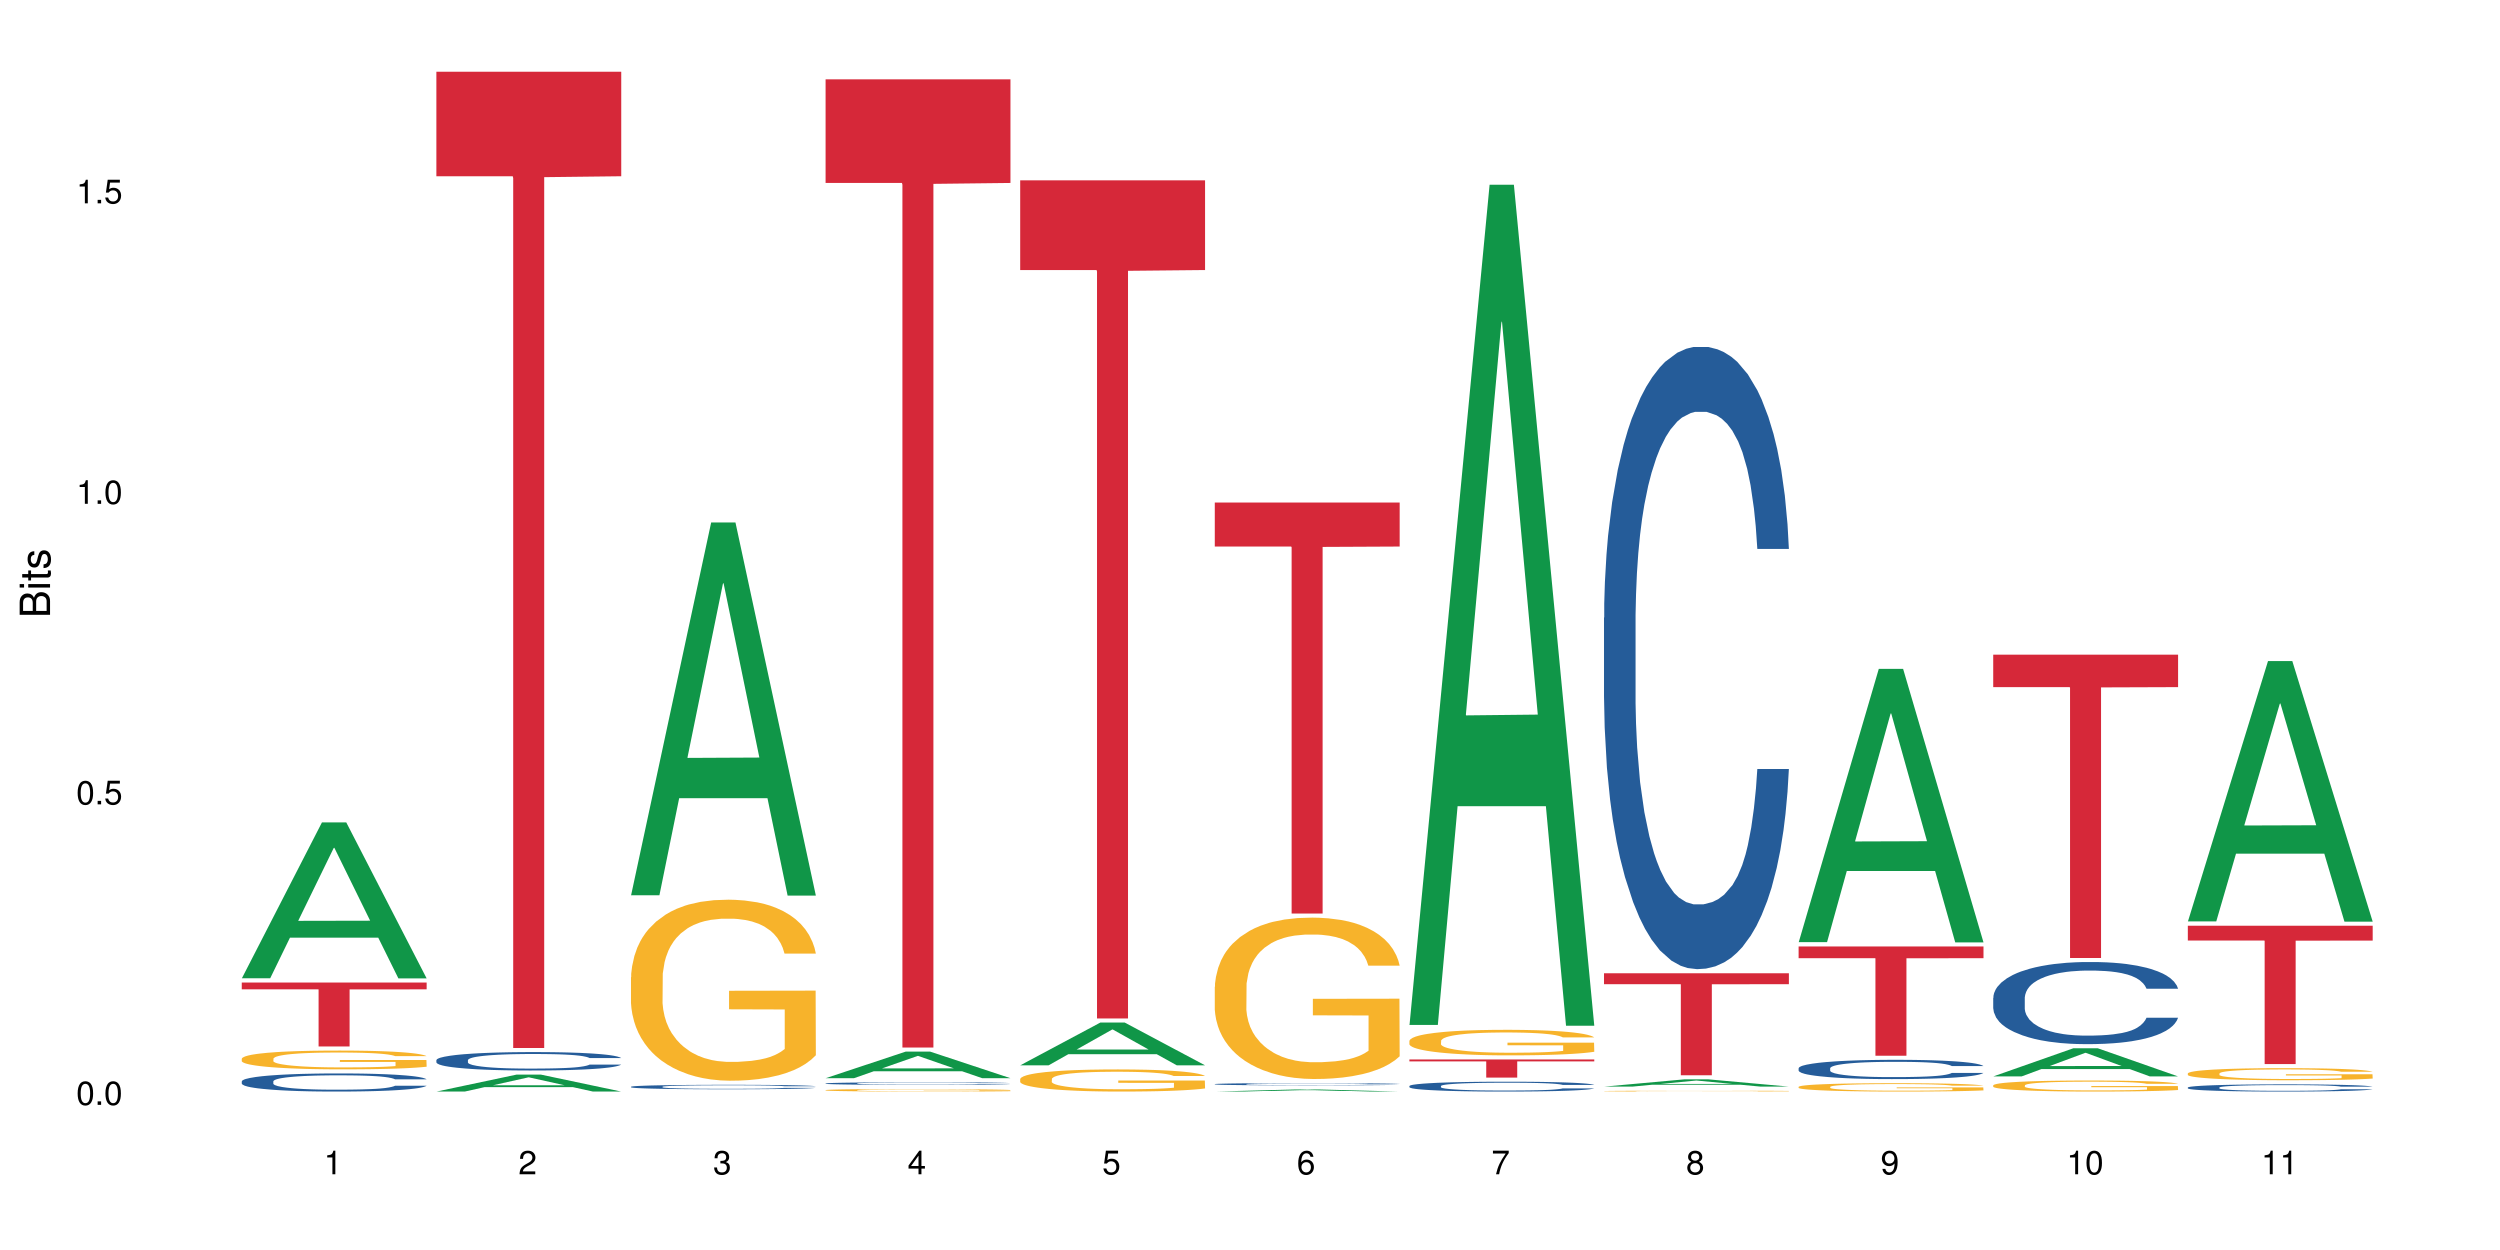 <?xml version="1.0" encoding="UTF-8"?>
<svg xmlns="http://www.w3.org/2000/svg" xmlns:xlink="http://www.w3.org/1999/xlink" width="720pt" height="360pt" viewBox="0 0 720 360" version="1.1">
<defs>
<g>
<symbol overflow="visible" id="glyph0-0">
<path style="stroke:none;" d=""/>
</symbol>
<symbol overflow="visible" id="glyph0-1">
<path style="stroke:none;" d="M 2.641 -6.797 C 2 -6.797 1.422 -6.531 1.078 -6.047 C 0.641 -5.453 0.406 -4.547 0.406 -3.297 C 0.406 -1 1.188 0.219 2.641 0.219 C 4.078 0.219 4.859 -1 4.859 -3.234 C 4.859 -4.562 4.656 -5.438 4.203 -6.047 C 3.844 -6.531 3.281 -6.797 2.641 -6.797 Z M 2.641 -6.047 C 3.547 -6.047 4 -5.125 4 -3.312 C 4 -1.375 3.562 -0.484 2.625 -0.484 C 1.734 -0.484 1.281 -1.422 1.281 -3.281 C 1.281 -5.141 1.734 -6.047 2.641 -6.047 Z M 2.641 -6.047 "/>
</symbol>
<symbol overflow="visible" id="glyph0-2">
<path style="stroke:none;" d="M 1.828 -1 L 0.828 -1 L 0.828 0 L 1.828 0 Z M 1.828 -1 "/>
</symbol>
<symbol overflow="visible" id="glyph0-3">
<path style="stroke:none;" d="M 4.562 -6.797 L 1.062 -6.797 L 0.547 -3.094 L 1.328 -3.094 C 1.719 -3.562 2.047 -3.734 2.578 -3.734 C 3.484 -3.734 4.062 -3.109 4.062 -2.094 C 4.062 -1.125 3.484 -0.531 2.578 -0.531 C 1.828 -0.531 1.375 -0.906 1.188 -1.672 L 0.328 -1.672 C 0.453 -1.109 0.547 -0.844 0.75 -0.594 C 1.125 -0.078 1.828 0.219 2.594 0.219 C 3.969 0.219 4.922 -0.781 4.922 -2.219 C 4.922 -3.562 4.031 -4.484 2.719 -4.484 C 2.25 -4.484 1.859 -4.359 1.469 -4.062 L 1.734 -5.969 L 4.562 -5.969 Z M 4.562 -6.797 "/>
</symbol>
<symbol overflow="visible" id="glyph0-4">
<path style="stroke:none;" d="M 2.484 -4.844 L 2.484 0 L 3.328 0 L 3.328 -6.797 L 2.766 -6.797 C 2.469 -5.75 2.281 -5.609 0.984 -5.453 L 0.984 -4.844 Z M 2.484 -4.844 "/>
</symbol>
<symbol overflow="visible" id="glyph0-5">
<path style="stroke:none;" d="M 4.859 -0.828 L 1.281 -0.828 C 1.359 -1.391 1.672 -1.75 2.5 -2.234 L 3.469 -2.75 C 4.406 -3.266 4.906 -3.969 4.906 -4.812 C 4.906 -5.375 4.672 -5.906 4.266 -6.266 C 3.859 -6.625 3.375 -6.797 2.719 -6.797 C 1.859 -6.797 1.219 -6.5 0.844 -5.922 C 0.609 -5.562 0.5 -5.125 0.484 -4.438 L 1.328 -4.438 C 1.359 -4.906 1.406 -5.188 1.531 -5.406 C 1.75 -5.812 2.188 -6.062 2.703 -6.062 C 3.469 -6.062 4.031 -5.516 4.031 -4.781 C 4.031 -4.25 3.719 -3.797 3.125 -3.438 L 2.234 -2.938 C 0.812 -2.141 0.406 -1.5 0.328 0 L 4.859 0 Z M 4.859 -0.828 "/>
</symbol>
<symbol overflow="visible" id="glyph0-6">
<path style="stroke:none;" d="M 2.125 -3.125 L 2.578 -3.125 C 3.516 -3.125 3.984 -2.703 3.984 -1.891 C 3.984 -1.031 3.469 -0.531 2.578 -0.531 C 1.656 -0.531 1.203 -0.984 1.156 -1.969 L 0.312 -1.969 C 0.344 -1.422 0.438 -1.078 0.609 -0.766 C 0.953 -0.109 1.625 0.219 2.547 0.219 C 3.953 0.219 4.859 -0.609 4.859 -1.906 C 4.859 -2.766 4.516 -3.25 3.703 -3.516 C 4.344 -3.766 4.656 -4.25 4.656 -4.938 C 4.656 -6.109 3.875 -6.797 2.578 -6.797 C 1.203 -6.797 0.484 -6.047 0.453 -4.609 L 1.297 -4.609 C 1.312 -5.016 1.344 -5.25 1.453 -5.453 C 1.641 -5.828 2.062 -6.062 2.594 -6.062 C 3.344 -6.062 3.797 -5.625 3.797 -4.906 C 3.797 -4.422 3.609 -4.141 3.25 -3.984 C 3.016 -3.891 2.719 -3.844 2.125 -3.844 Z M 2.125 -3.125 "/>
</symbol>
<symbol overflow="visible" id="glyph0-7">
<path style="stroke:none;" d="M 3.141 -1.625 L 3.141 0 L 3.984 0 L 3.984 -1.625 L 4.984 -1.625 L 4.984 -2.391 L 3.984 -2.391 L 3.984 -6.797 L 3.359 -6.797 L 0.266 -2.516 L 0.266 -1.625 Z M 3.141 -2.391 L 1 -2.391 L 3.141 -5.359 Z M 3.141 -2.391 "/>
</symbol>
<symbol overflow="visible" id="glyph0-8">
<path style="stroke:none;" d="M 4.781 -5.031 C 4.609 -6.141 3.891 -6.797 2.844 -6.797 C 2.094 -6.797 1.422 -6.438 1.031 -5.828 C 0.609 -5.172 0.406 -4.344 0.406 -3.094 C 0.406 -1.953 0.578 -1.234 0.984 -0.625 C 1.359 -0.078 1.953 0.219 2.703 0.219 C 3.984 0.219 4.922 -0.734 4.922 -2.078 C 4.922 -3.344 4.062 -4.234 2.844 -4.234 C 2.172 -4.234 1.641 -3.969 1.281 -3.469 C 1.281 -5.125 1.828 -6.047 2.797 -6.047 C 3.391 -6.047 3.797 -5.672 3.938 -5.031 Z M 2.734 -3.484 C 3.547 -3.484 4.062 -2.922 4.062 -2 C 4.062 -1.156 3.484 -0.531 2.703 -0.531 C 1.922 -0.531 1.328 -1.188 1.328 -2.047 C 1.328 -2.891 1.906 -3.484 2.734 -3.484 Z M 2.734 -3.484 "/>
</symbol>
<symbol overflow="visible" id="glyph0-9">
<path style="stroke:none;" d="M 4.984 -6.797 L 0.438 -6.797 L 0.438 -5.969 L 4.109 -5.969 C 2.5 -3.656 1.828 -2.234 1.328 0 L 2.219 0 C 2.594 -2.172 3.453 -4.047 4.984 -6.094 Z M 4.984 -6.797 "/>
</symbol>
<symbol overflow="visible" id="glyph0-10">
<path style="stroke:none;" d="M 3.75 -3.578 C 4.453 -4 4.688 -4.344 4.688 -4.984 C 4.688 -6.047 3.844 -6.797 2.641 -6.797 C 1.438 -6.797 0.594 -6.047 0.594 -4.984 C 0.594 -4.359 0.828 -4.016 1.516 -3.578 C 0.734 -3.203 0.359 -2.641 0.359 -1.891 C 0.359 -0.641 1.297 0.219 2.641 0.219 C 3.984 0.219 4.922 -0.641 4.922 -1.875 C 4.922 -2.641 4.531 -3.203 3.75 -3.578 Z M 2.641 -6.047 C 3.359 -6.047 3.812 -5.625 3.812 -4.969 C 3.812 -4.344 3.344 -3.922 2.641 -3.922 C 1.922 -3.922 1.453 -4.344 1.453 -4.984 C 1.453 -5.625 1.922 -6.047 2.641 -6.047 Z M 2.641 -3.203 C 3.484 -3.203 4.062 -2.672 4.062 -1.875 C 4.062 -1.062 3.484 -0.531 2.625 -0.531 C 1.797 -0.531 1.219 -1.078 1.219 -1.875 C 1.219 -2.672 1.797 -3.203 2.641 -3.203 Z M 2.641 -3.203 "/>
</symbol>
<symbol overflow="visible" id="glyph0-11">
<path style="stroke:none;" d="M 0.516 -1.547 C 0.672 -0.438 1.406 0.219 2.438 0.219 C 3.188 0.219 3.859 -0.141 4.266 -0.75 C 4.688 -1.406 4.891 -2.25 4.891 -3.484 C 4.891 -4.625 4.703 -5.359 4.312 -5.953 C 3.938 -6.5 3.344 -6.797 2.594 -6.797 C 1.297 -6.797 0.359 -5.844 0.359 -4.516 C 0.359 -3.25 1.234 -2.344 2.453 -2.344 C 3.094 -2.344 3.562 -2.578 4.016 -3.109 C 4 -1.453 3.469 -0.531 2.5 -0.531 C 1.906 -0.531 1.484 -0.906 1.359 -1.547 Z M 2.578 -6.062 C 3.375 -6.062 3.969 -5.406 3.969 -4.531 C 3.969 -3.688 3.375 -3.094 2.547 -3.094 C 1.734 -3.094 1.234 -3.672 1.234 -4.578 C 1.234 -5.438 1.797 -6.062 2.578 -6.062 Z M 2.578 -6.062 "/>
</symbol>
<symbol overflow="visible" id="glyph1-0">
<path style="stroke:none;" d=""/>
</symbol>
<symbol overflow="visible" id="glyph1-1">
<path style="stroke:none;" d="M 0 -0.953 L 0 -4.891 C 0 -5.719 -0.234 -6.344 -0.734 -6.797 C -1.188 -7.234 -1.812 -7.469 -2.5 -7.469 C -3.547 -7.469 -4.188 -7 -4.625 -5.875 C -4.984 -6.672 -5.641 -7.094 -6.531 -7.094 C -7.156 -7.094 -7.734 -6.859 -8.141 -6.391 C -8.562 -5.938 -8.75 -5.344 -8.75 -4.5 L -8.75 -0.953 Z M -4.984 -2.062 L -7.766 -2.062 L -7.766 -4.219 C -7.766 -4.844 -7.688 -5.203 -7.453 -5.5 C -7.219 -5.812 -6.859 -5.969 -6.375 -5.969 C -5.906 -5.969 -5.531 -5.812 -5.297 -5.5 C -5.062 -5.203 -4.984 -4.844 -4.984 -4.219 Z M -0.984 -2.062 L -4 -2.062 L -4 -4.781 C -4 -5.328 -3.859 -5.688 -3.578 -5.953 C -3.297 -6.219 -2.922 -6.359 -2.484 -6.359 C -2.062 -6.359 -1.688 -6.219 -1.406 -5.953 C -1.109 -5.688 -0.984 -5.328 -0.984 -4.781 Z M -0.984 -2.062 "/>
</symbol>
<symbol overflow="visible" id="glyph1-2">
<path style="stroke:none;" d="M -6.281 -1.797 L -6.281 -0.797 L 0 -0.797 L 0 -1.797 Z M -8.75 -1.797 L -8.75 -0.797 L -7.484 -0.797 L -7.484 -1.797 Z M -8.75 -1.797 "/>
</symbol>
<symbol overflow="visible" id="glyph1-3">
<path style="stroke:none;" d="M -6.281 -3.047 L -6.281 -2.016 L -8.016 -2.016 L -8.016 -1.016 L -6.281 -1.016 L -6.281 -0.172 L -5.469 -0.172 L -5.469 -1.016 L -0.719 -1.016 C -0.078 -1.016 0.281 -1.453 0.281 -2.234 C 0.281 -2.469 0.25 -2.719 0.188 -3.047 L -0.641 -3.047 C -0.609 -2.922 -0.594 -2.766 -0.594 -2.562 C -0.594 -2.141 -0.719 -2.016 -1.156 -2.016 L -5.469 -2.016 L -5.469 -3.047 Z M -6.281 -3.047 "/>
</symbol>
<symbol overflow="visible" id="glyph1-4">
<path style="stroke:none;" d="M -4.531 -5.25 C -5.766 -5.25 -6.469 -4.422 -6.469 -2.969 C -6.469 -1.516 -5.719 -0.562 -4.547 -0.562 C -3.562 -0.562 -3.094 -1.062 -2.734 -2.562 L -2.516 -3.484 C -2.344 -4.188 -2.094 -4.469 -1.625 -4.469 C -1.047 -4.469 -0.641 -3.875 -0.641 -3 C -0.641 -2.453 -0.797 -2 -1.062 -1.75 C -1.25 -1.594 -1.422 -1.531 -1.875 -1.469 L -1.875 -0.406 C -0.422 -0.453 0.281 -1.266 0.281 -2.922 C 0.281 -4.5 -0.5 -5.516 -1.719 -5.516 C -2.656 -5.516 -3.172 -4.984 -3.469 -3.734 L -3.703 -2.766 C -3.891 -1.953 -4.156 -1.609 -4.594 -1.609 C -5.172 -1.609 -5.547 -2.125 -5.547 -2.938 C -5.547 -3.75 -5.203 -4.172 -4.531 -4.203 Z M -4.531 -5.25 "/>
</symbol>
</g>
</defs>
<g id="surface97196">
<rect x="0" y="0" width="720" height="360" style="fill:rgb(100%,100%,100%);fill-opacity:1;stroke:none;"/>
<path style=" stroke:none;fill-rule:nonzero;fill:rgb(6.275%,58.824%,28.235%);fill-opacity:1;" d="M 69.629 281.738 L 69.688 281.695 L 92.723 236.852 L 99.723 236.852 L 122.875 281.781 L 114.738 281.781 L 108.938 270.055 L 83.508 270.055 L 77.82 281.738 L 69.629 281.738 L 85.957 265.203 L 106.605 265.16 L 96.309 244.195 L 96.195 244.152 L 96.082 244.277 L 85.898 265.16 L 85.957 265.203 Z M 69.629 281.738 "/>
<path style=" stroke:none;fill-rule:nonzero;fill:rgb(14.51%,36.078%,60%);fill-opacity:1;" d="M 69.629 311.426 L 69.695 311.418 L 69.695 311.305 L 69.891 311.125 L 70.344 310.895 L 70.797 310.738 L 71.969 310.457 L 73.59 310.184 L 75.277 309.973 L 76.512 309.852 L 77.617 309.754 L 80.148 309.578 L 81.773 309.488 L 83.523 309.406 L 85.668 309.324 L 87.227 309.277 L 90.73 309.203 L 93.328 309.168 L 95.344 309.152 L 99.691 309.152 L 102.289 309.172 L 104.172 309.195 L 106.25 309.234 L 108.004 309.277 L 111.055 309.383 L 113.781 309.516 L 115.016 309.594 L 116.965 309.742 L 118.457 309.883 L 119.496 310.008 L 120.664 310.184 L 121.703 310.398 L 122.484 310.641 L 122.875 310.848 L 113.781 310.848 L 113.328 310.656 L 112.809 310.508 L 111.836 310.312 L 110.859 310.176 L 109.496 310.035 L 108.266 309.945 L 106.574 309.855 L 105.082 309.797 L 103.523 309.754 L 102.031 309.727 L 99.172 309.699 L 95.863 309.699 L 94.629 309.707 L 92.098 309.746 L 90.73 309.777 L 88.785 309.844 L 87.422 309.906 L 85.797 310.004 L 84.695 310.082 L 83.328 310.207 L 82.355 310.316 L 81.254 310.477 L 80.602 310.594 L 80.02 310.727 L 79.5 310.887 L 79.109 311.051 L 78.852 311.227 L 78.719 311.398 L 78.719 312.141 L 78.852 312.312 L 79.176 312.512 L 80.02 312.801 L 81.254 313.055 L 82.68 313.254 L 84.043 313.398 L 84.824 313.465 L 85.863 313.539 L 87.484 313.637 L 89.824 313.73 L 91.188 313.77 L 93.266 313.809 L 95.406 313.828 L 98.266 313.828 L 100.797 313.809 L 102.484 313.785 L 104.238 313.746 L 106.641 313.664 L 108.133 313.59 L 109.434 313.5 L 110.406 313.406 L 111.055 313.332 L 112.031 313.184 L 112.809 313.02 L 113.395 312.855 L 113.781 312.691 L 122.875 312.691 L 122.484 312.883 L 121.898 313.07 L 121.316 313.207 L 120.406 313.375 L 119.367 313.523 L 117.875 313.688 L 116.641 313.797 L 115.016 313.918 L 113.523 314.008 L 111.898 314.09 L 109.496 314.184 L 107.938 314.23 L 106.25 314.273 L 104.238 314.312 L 101.707 314.348 L 98.977 314.367 L 96.445 314.371 L 93.719 314.359 L 91.707 314.344 L 89.043 314.301 L 85.73 314.215 L 83.328 314.121 L 81.445 314.031 L 79.824 313.938 L 78.004 313.809 L 75.668 313.598 L 74.238 313.438 L 73.266 313.301 L 72.16 313.117 L 71.383 312.949 L 70.473 312.684 L 69.824 312.344 L 69.629 312.082 Z M 69.629 311.426 "/>
<path style=" stroke:none;fill-rule:nonzero;fill:rgb(96.863%,70.196%,16.863%);fill-opacity:1;" d="M 69.629 304.879 L 69.695 304.875 L 69.695 304.777 L 69.953 304.555 L 70.602 304.246 L 71.449 303.996 L 72.355 303.797 L 72.941 303.695 L 73.914 303.547 L 74.758 303.438 L 76.902 303.215 L 79.629 303.008 L 81.121 302.918 L 82.809 302.836 L 85.215 302.742 L 86.316 302.707 L 89.691 302.625 L 93.523 302.578 L 97.746 302.562 L 99.691 302.566 L 102.355 302.586 L 105.992 302.641 L 108.07 302.691 L 109.691 302.742 L 111.379 302.805 L 113.457 302.902 L 115.406 303.023 L 116.965 303.141 L 118.523 303.289 L 119.82 303.445 L 120.926 303.621 L 121.898 303.828 L 122.484 304 L 122.875 304.172 L 113.848 304.172 L 113.328 304 L 112.742 303.867 L 111.77 303.703 L 110.797 303.586 L 109.82 303.492 L 108.004 303.363 L 106.445 303.285 L 104.496 303.215 L 102.613 303.172 L 100.473 303.141 L 99.172 303.133 L 95.73 303.133 L 92.613 303.164 L 90.797 303.203 L 89.5 303.246 L 87.68 303.32 L 86.578 303.379 L 85.926 303.418 L 83.98 303.57 L 82.68 303.711 L 81.965 303.805 L 81.059 303.953 L 80.406 304.086 L 79.695 304.281 L 79.305 304.43 L 78.785 304.766 L 78.719 305.656 L 78.914 305.844 L 79.305 306.047 L 79.824 306.227 L 80.602 306.414 L 81.383 306.555 L 82.746 306.75 L 83.914 306.879 L 84.824 306.961 L 86.578 307.094 L 87.289 307.141 L 88.98 307.227 L 90.73 307.297 L 92.875 307.355 L 94.5 307.387 L 97.094 307.41 L 100.406 307.41 L 104.305 307.383 L 106.77 307.344 L 108.457 307.301 L 109.562 307.27 L 110.926 307.215 L 111.898 307.164 L 112.809 307.109 L 113.914 307.027 L 113.914 305.844 L 97.875 305.84 L 97.875 305.285 L 122.809 305.281 L 122.875 307.215 L 121.512 307.348 L 119.82 307.477 L 118.199 307.574 L 116.512 307.66 L 114.109 307.754 L 112.16 307.812 L 109.172 307.879 L 106.445 307.926 L 103.59 307.953 L 101.055 307.969 L 98.07 307.973 L 95.406 307.965 L 92.551 307.934 L 90.277 307.895 L 88.199 307.848 L 86.121 307.781 L 83.523 307.68 L 81.836 307.594 L 80.082 307.492 L 78.332 307.367 L 76.773 307.234 L 75.734 307.129 L 74.695 307.012 L 73.59 306.863 L 72.551 306.695 L 71.773 306.543 L 71.059 306.367 L 70.539 306.207 L 70.02 305.984 L 69.758 305.805 L 69.629 305.652 Z M 69.629 304.879 "/>
<path style=" stroke:none;fill-rule:nonzero;fill:rgb(83.922%,15.686%,22.353%);fill-opacity:1;" d="M 69.629 282.961 L 122.875 282.961 L 122.875 284.934 L 100.684 284.949 L 100.684 301.383 L 91.754 301.383 L 91.754 284.969 L 91.625 284.934 L 69.629 284.934 Z M 69.629 282.961 "/>
<path style=" stroke:none;fill-rule:nonzero;fill:rgb(6.275%,58.824%,28.235%);fill-opacity:1;" d="M 125.676 314.367 L 125.734 314.363 L 148.77 309.484 L 155.77 309.484 L 178.918 314.371 L 170.785 314.371 L 164.984 313.094 L 139.555 313.094 L 133.867 314.367 L 125.676 314.367 L 142 312.566 L 162.652 312.562 L 152.355 310.281 L 152.242 310.277 L 152.129 310.289 L 141.945 312.562 L 142 312.566 Z M 125.676 314.367 "/>
<path style=" stroke:none;fill-rule:nonzero;fill:rgb(14.51%,36.078%,60%);fill-opacity:1;" d="M 125.676 305.309 L 125.742 305.305 L 125.742 305.188 L 125.934 305.004 L 126.391 304.773 L 126.844 304.613 L 128.012 304.328 L 129.637 304.051 L 131.324 303.836 L 132.559 303.711 L 133.664 303.613 L 136.195 303.434 L 137.816 303.344 L 139.57 303.262 L 141.715 303.18 L 143.273 303.129 L 146.777 303.051 L 149.375 303.02 L 151.391 303.004 L 155.738 303.004 L 158.336 303.023 L 160.219 303.047 L 162.297 303.086 L 164.051 303.129 L 167.102 303.234 L 169.828 303.371 L 171.062 303.449 L 173.012 303.598 L 174.504 303.746 L 175.543 303.871 L 176.711 304.051 L 177.75 304.27 L 178.531 304.516 L 178.918 304.723 L 169.828 304.723 L 169.375 304.531 L 168.855 304.379 L 167.883 304.18 L 166.906 304.039 L 165.543 303.898 L 164.309 303.809 L 162.621 303.715 L 161.129 303.656 L 159.57 303.613 L 158.078 303.586 L 155.219 303.555 L 151.906 303.555 L 150.676 303.566 L 148.141 303.605 L 146.777 303.637 L 144.832 303.707 L 143.469 303.77 L 141.844 303.867 L 140.738 303.949 L 139.375 304.074 L 138.402 304.188 L 137.297 304.344 L 136.648 304.465 L 136.066 304.602 L 135.547 304.762 L 135.156 304.934 L 134.895 305.109 L 134.766 305.285 L 134.766 306.035 L 134.895 306.211 L 135.219 306.414 L 136.066 306.711 L 137.297 306.965 L 138.727 307.172 L 140.09 307.316 L 140.871 307.383 L 141.91 307.461 L 143.531 307.559 L 145.871 307.656 L 147.234 307.691 L 149.312 307.73 L 151.453 307.75 L 154.312 307.75 L 156.844 307.73 L 158.531 307.707 L 160.285 307.668 L 162.688 307.586 L 164.18 307.508 L 165.48 307.418 L 166.453 307.324 L 167.102 307.246 L 168.074 307.098 L 168.855 306.934 L 169.441 306.762 L 169.828 306.598 L 178.918 306.598 L 178.531 306.793 L 177.945 306.98 L 177.363 307.121 L 176.453 307.293 L 175.414 307.441 L 173.922 307.609 L 172.688 307.723 L 171.062 307.844 L 169.57 307.934 L 167.945 308.02 L 165.543 308.113 L 163.984 308.164 L 162.297 308.207 L 160.285 308.246 L 157.754 308.281 L 155.023 308.301 L 152.492 308.305 L 149.766 308.293 L 147.754 308.273 L 145.09 308.23 L 141.777 308.145 L 139.375 308.051 L 137.492 307.961 L 135.871 307.863 L 134.051 307.73 L 131.715 307.52 L 130.285 307.355 L 129.312 307.219 L 128.207 307.031 L 127.43 306.859 L 126.52 306.59 L 125.871 306.246 L 125.676 305.977 Z M 125.676 305.309 "/>
<path style=" stroke:none;fill-rule:nonzero;fill:rgb(83.922%,15.686%,22.353%);fill-opacity:1;" d="M 125.676 20.664 L 178.918 20.664 L 178.918 50.758 L 156.73 51.023 L 156.73 301.824 L 147.801 301.824 L 147.801 51.285 L 147.672 50.758 L 125.676 50.758 Z M 125.676 20.664 "/>
<path style=" stroke:none;fill-rule:nonzero;fill:rgb(6.275%,58.824%,28.235%);fill-opacity:1;" d="M 181.723 257.832 L 181.777 257.73 L 204.816 150.473 L 211.812 150.473 L 234.965 257.934 L 226.832 257.934 L 221.031 229.883 L 195.602 229.883 L 189.914 257.832 L 181.723 257.832 L 198.047 218.277 L 218.695 218.176 L 208.402 168.027 L 208.289 167.926 L 208.172 168.23 L 197.992 218.176 L 198.047 218.277 Z M 181.723 257.832 "/>
<path style=" stroke:none;fill-rule:nonzero;fill:rgb(14.51%,36.078%,60%);fill-opacity:1;" d="M 181.723 312.984 L 181.785 312.98 L 181.785 312.953 L 181.98 312.91 L 182.438 312.852 L 182.891 312.812 L 184.059 312.746 L 185.684 312.68 L 187.371 312.625 L 188.605 312.598 L 189.707 312.574 L 192.242 312.531 L 193.863 312.508 L 195.617 312.488 L 197.762 312.469 L 199.32 312.457 L 202.824 312.438 L 205.422 312.43 L 207.434 312.426 L 211.785 312.426 L 214.383 312.43 L 216.266 312.438 L 218.344 312.445 L 220.098 312.457 L 223.148 312.48 L 225.875 312.516 L 227.109 312.531 L 229.059 312.57 L 230.551 312.605 L 231.59 312.637 L 232.758 312.68 L 233.797 312.73 L 234.578 312.789 L 234.965 312.84 L 225.875 312.84 L 225.422 312.793 L 224.902 312.758 L 223.926 312.711 L 222.953 312.676 L 221.59 312.641 L 220.355 312.621 L 218.668 312.598 L 217.176 312.582 L 215.617 312.574 L 214.121 312.566 L 211.266 312.559 L 207.953 312.559 L 206.723 312.562 L 204.188 312.57 L 202.824 312.578 L 200.875 312.594 L 199.512 312.609 L 197.891 312.633 L 196.785 312.652 L 195.422 312.684 L 194.449 312.711 L 193.344 312.75 L 192.695 312.777 L 192.109 312.812 L 191.59 312.852 L 191.203 312.891 L 190.941 312.934 L 190.812 312.977 L 190.812 313.16 L 190.941 313.203 L 191.266 313.25 L 192.109 313.32 L 193.344 313.383 L 194.773 313.434 L 196.137 313.469 L 196.918 313.484 L 197.953 313.504 L 199.578 313.527 L 201.914 313.551 L 203.281 313.559 L 205.355 313.57 L 207.5 313.574 L 210.355 313.574 L 212.891 313.57 L 214.578 313.562 L 216.332 313.555 L 218.734 313.535 L 220.227 313.516 L 221.523 313.492 L 222.5 313.473 L 223.148 313.453 L 224.121 313.414 L 224.902 313.375 L 225.484 313.336 L 225.875 313.297 L 234.965 313.297 L 234.578 313.344 L 233.992 313.387 L 233.406 313.422 L 232.5 313.461 L 231.461 313.5 L 229.965 313.539 L 228.734 313.566 L 227.109 313.598 L 225.617 313.617 L 223.992 313.637 L 221.59 313.66 L 220.031 313.672 L 218.344 313.684 L 216.332 313.695 L 213.797 313.703 L 211.07 313.707 L 205.812 313.707 L 203.801 313.699 L 201.137 313.691 L 197.824 313.668 L 195.422 313.648 L 193.539 313.625 L 191.918 313.602 L 190.098 313.57 L 187.762 313.52 L 186.332 313.477 L 185.359 313.445 L 184.254 313.398 L 183.477 313.359 L 182.566 313.293 L 181.918 313.211 L 181.723 313.145 Z M 181.723 312.984 "/>
<path style=" stroke:none;fill-rule:nonzero;fill:rgb(96.863%,70.196%,16.863%);fill-opacity:1;" d="M 181.723 281.441 L 181.785 281.395 L 181.785 280.441 L 182.047 278.297 L 182.695 275.348 L 183.539 272.918 L 184.449 271.016 L 185.035 270.016 L 186.008 268.586 L 186.852 267.539 L 188.996 265.395 L 191.723 263.395 L 193.215 262.539 L 194.902 261.73 L 197.305 260.824 L 198.41 260.492 L 201.785 259.73 L 205.617 259.254 L 209.836 259.109 L 211.785 259.16 L 214.449 259.348 L 218.082 259.871 L 220.16 260.348 L 221.785 260.824 L 223.473 261.445 L 225.551 262.395 L 227.5 263.539 L 229.059 264.684 L 230.617 266.109 L 231.914 267.633 L 233.02 269.301 L 233.992 271.301 L 234.578 272.965 L 234.965 274.633 L 225.941 274.633 L 225.422 272.965 L 224.836 271.68 L 223.863 270.109 L 222.891 268.969 L 221.914 268.062 L 220.098 266.824 L 218.539 266.062 L 216.59 265.395 L 214.707 264.969 L 212.566 264.684 L 211.266 264.586 L 207.824 264.586 L 204.707 264.918 L 202.891 265.301 L 201.59 265.68 L 199.773 266.395 L 198.668 266.969 L 198.02 267.348 L 196.07 268.824 L 194.773 270.156 L 194.059 271.062 L 193.148 272.488 L 192.5 273.777 L 191.785 275.68 L 191.398 277.109 L 190.879 280.348 L 190.812 288.914 L 191.008 290.727 L 191.398 292.676 L 191.918 294.391 L 192.695 296.199 L 193.477 297.582 L 194.84 299.438 L 196.008 300.676 L 196.918 301.484 L 198.668 302.77 L 199.383 303.199 L 201.07 304.055 L 202.824 304.723 L 204.969 305.293 L 206.59 305.578 L 209.188 305.816 L 212.5 305.816 L 216.395 305.531 L 218.863 305.152 L 220.551 304.77 L 221.656 304.438 L 223.02 303.914 L 223.992 303.438 L 224.902 302.914 L 226.004 302.105 L 226.004 290.727 L 209.969 290.676 L 209.969 285.344 L 234.902 285.297 L 234.965 303.914 L 233.602 305.199 L 231.914 306.438 L 230.293 307.391 L 228.602 308.199 L 226.199 309.102 L 224.254 309.676 L 221.266 310.34 L 218.539 310.77 L 215.68 311.055 L 213.148 311.199 L 210.164 311.246 L 207.5 311.152 L 204.645 310.863 L 202.371 310.484 L 200.293 310.008 L 198.215 309.391 L 195.617 308.391 L 193.93 307.578 L 192.176 306.578 L 190.422 305.391 L 188.863 304.105 L 187.824 303.105 L 186.785 301.961 L 185.684 300.531 L 184.645 298.914 L 183.863 297.438 L 183.152 295.773 L 182.633 294.199 L 182.113 292.059 L 181.852 290.344 L 181.723 288.867 Z M 181.723 281.441 "/>
<path style=" stroke:none;fill-rule:nonzero;fill:rgb(6.275%,58.824%,28.235%);fill-opacity:1;" d="M 237.77 310.516 L 237.824 310.508 L 260.863 302.859 L 267.859 302.859 L 291.012 310.523 L 282.879 310.523 L 277.074 308.523 L 251.648 308.523 L 245.961 310.516 L 237.77 310.516 L 254.094 307.695 L 274.742 307.688 L 264.449 304.113 L 264.332 304.105 L 264.219 304.129 L 254.039 307.688 L 254.094 307.695 Z M 237.77 310.516 "/>
<path style=" stroke:none;fill-rule:nonzero;fill:rgb(14.51%,36.078%,60%);fill-opacity:1;" d="M 237.77 312.027 L 237.832 312.027 L 237.832 312.008 L 238.027 311.984 L 238.484 311.949 L 238.938 311.93 L 240.105 311.887 L 241.73 311.848 L 243.418 311.82 L 244.652 311.801 L 245.754 311.789 L 248.289 311.762 L 249.91 311.75 L 251.664 311.738 L 253.805 311.727 L 255.363 311.719 L 258.871 311.711 L 261.469 311.703 L 267.832 311.703 L 270.43 311.707 L 272.312 311.707 L 274.391 311.715 L 276.145 311.719 L 279.195 311.734 L 281.922 311.754 L 283.156 311.766 L 285.105 311.785 L 286.598 311.809 L 287.637 311.824 L 288.805 311.848 L 289.844 311.879 L 290.621 311.914 L 291.012 311.945 L 281.922 311.945 L 281.469 311.918 L 280.949 311.895 L 279.973 311.867 L 279 311.848 L 277.637 311.828 L 276.402 311.816 L 274.715 311.801 L 273.223 311.793 L 271.664 311.789 L 270.168 311.785 L 267.312 311.781 L 262.766 311.781 L 260.234 311.785 L 258.871 311.793 L 256.922 311.801 L 255.559 311.809 L 253.938 311.824 L 252.832 311.836 L 251.469 311.852 L 250.496 311.867 L 249.391 311.891 L 248.742 311.906 L 248.156 311.926 L 247.637 311.949 L 247.25 311.973 L 246.988 312 L 246.859 312.023 L 246.859 312.129 L 246.988 312.152 L 247.312 312.18 L 248.156 312.223 L 249.391 312.258 L 250.82 312.289 L 252.184 312.309 L 252.961 312.316 L 254 312.328 L 255.625 312.344 L 257.961 312.355 L 259.324 312.359 L 261.402 312.367 L 263.547 312.371 L 266.402 312.371 L 268.938 312.367 L 270.625 312.363 L 272.379 312.359 L 274.781 312.348 L 276.273 312.336 L 277.57 312.324 L 278.547 312.309 L 279.195 312.297 L 280.168 312.277 L 280.949 312.254 L 281.531 312.23 L 281.922 312.207 L 291.012 312.207 L 290.621 312.234 L 290.039 312.262 L 289.453 312.281 L 288.547 312.305 L 287.508 312.324 L 286.012 312.348 L 284.777 312.363 L 283.156 312.383 L 281.664 312.395 L 280.039 312.406 L 277.637 312.422 L 276.078 312.426 L 274.391 312.434 L 272.379 312.438 L 269.844 312.445 L 261.859 312.445 L 259.844 312.441 L 257.184 312.438 L 253.871 312.426 L 251.469 312.41 L 249.586 312.398 L 247.961 312.387 L 246.145 312.367 L 243.809 312.336 L 242.379 312.312 L 241.406 312.293 L 240.301 312.27 L 239.523 312.242 L 238.613 312.207 L 237.965 312.156 L 237.77 312.121 Z M 237.77 312.027 "/>
<path style=" stroke:none;fill-rule:nonzero;fill:rgb(96.863%,70.196%,16.863%);fill-opacity:1;" d="M 237.77 313.945 L 237.832 313.945 L 237.832 313.93 L 238.094 313.898 L 238.742 313.859 L 239.586 313.824 L 240.496 313.797 L 241.078 313.781 L 242.055 313.762 L 242.898 313.746 L 245.039 313.715 L 247.77 313.688 L 249.262 313.676 L 250.949 313.664 L 253.352 313.652 L 254.457 313.645 L 257.832 313.637 L 261.664 313.629 L 265.883 313.625 L 267.832 313.629 L 270.492 313.629 L 274.129 313.637 L 276.207 313.645 L 277.832 313.652 L 279.52 313.66 L 281.598 313.672 L 283.547 313.691 L 285.105 313.707 L 286.66 313.727 L 287.961 313.75 L 289.066 313.773 L 290.039 313.801 L 290.621 313.824 L 291.012 313.848 L 281.988 313.848 L 281.469 313.824 L 280.883 313.805 L 279.91 313.785 L 278.934 313.766 L 277.961 313.754 L 276.145 313.738 L 274.586 313.727 L 272.637 313.715 L 270.754 313.711 L 268.609 313.707 L 267.312 313.703 L 263.871 313.703 L 260.754 313.711 L 258.938 313.715 L 257.637 313.719 L 255.82 313.73 L 254.715 313.738 L 254.066 313.742 L 252.117 313.766 L 250.82 313.785 L 250.105 313.797 L 249.195 313.816 L 248.547 313.836 L 247.832 313.863 L 247.441 313.883 L 246.922 313.93 L 246.859 314.051 L 247.055 314.078 L 247.441 314.105 L 247.961 314.129 L 248.742 314.156 L 249.52 314.176 L 250.883 314.203 L 252.055 314.219 L 252.961 314.23 L 254.715 314.25 L 255.43 314.254 L 257.117 314.27 L 258.871 314.277 L 261.016 314.285 L 262.637 314.289 L 265.234 314.293 L 268.547 314.293 L 272.441 314.289 L 274.91 314.285 L 276.598 314.277 L 277.703 314.273 L 279.066 314.266 L 280.039 314.258 L 280.949 314.25 L 282.051 314.238 L 282.051 314.078 L 266.016 314.078 L 266.016 314 L 290.949 314 L 291.012 314.266 L 289.648 314.285 L 287.961 314.301 L 286.336 314.316 L 284.648 314.328 L 282.246 314.34 L 280.297 314.348 L 277.312 314.359 L 274.586 314.363 L 271.727 314.367 L 269.195 314.371 L 263.547 314.371 L 260.688 314.363 L 258.418 314.359 L 254.262 314.344 L 251.664 314.328 L 249.977 314.316 L 248.223 314.305 L 246.469 314.285 L 244.91 314.27 L 242.832 314.238 L 241.73 314.219 L 240.691 314.195 L 239.91 314.172 L 239.195 314.148 L 238.676 314.129 L 238.156 314.098 L 237.898 314.074 L 237.77 314.051 Z M 237.77 313.945 "/>
<path style=" stroke:none;fill-rule:nonzero;fill:rgb(83.922%,15.686%,22.353%);fill-opacity:1;" d="M 237.77 22.844 L 291.012 22.844 L 291.012 52.691 L 268.82 52.953 L 268.82 301.684 L 259.895 301.684 L 259.895 53.215 L 259.766 52.691 L 237.77 52.691 Z M 237.77 22.844 "/>
<path style=" stroke:none;fill-rule:nonzero;fill:rgb(6.275%,58.824%,28.235%);fill-opacity:1;" d="M 293.816 306.809 L 293.871 306.797 L 316.91 294.488 L 323.906 294.488 L 347.059 306.82 L 338.926 306.82 L 333.121 303.602 L 307.695 303.602 L 302.008 306.809 L 293.816 306.809 L 310.141 302.27 L 330.789 302.258 L 320.492 296.504 L 320.379 296.492 L 320.266 296.527 L 310.082 302.258 L 310.141 302.27 Z M 293.816 306.809 "/>
<path style=" stroke:none;fill-rule:nonzero;fill:rgb(96.863%,70.196%,16.863%);fill-opacity:1;" d="M 293.816 310.727 L 293.879 310.723 L 293.879 310.605 L 294.141 310.344 L 294.789 309.984 L 295.633 309.688 L 296.543 309.453 L 297.125 309.332 L 298.102 309.156 L 298.945 309.027 L 301.086 308.766 L 303.812 308.523 L 305.309 308.418 L 306.996 308.316 L 309.398 308.207 L 310.504 308.168 L 313.879 308.074 L 317.711 308.016 L 321.93 307.996 L 323.879 308.004 L 326.539 308.027 L 330.176 308.09 L 332.254 308.148 L 333.879 308.207 L 335.566 308.281 L 337.645 308.398 L 339.59 308.539 L 341.148 308.68 L 342.707 308.855 L 344.008 309.039 L 345.109 309.242 L 346.086 309.488 L 346.668 309.691 L 347.059 309.895 L 338.035 309.895 L 337.516 309.691 L 336.93 309.535 L 335.957 309.344 L 334.98 309.203 L 334.008 309.094 L 332.191 308.941 L 330.633 308.848 L 328.684 308.766 L 326.801 308.715 L 324.656 308.68 L 323.359 308.668 L 319.918 308.668 L 316.801 308.707 L 314.984 308.754 L 313.684 308.801 L 311.867 308.887 L 310.762 308.957 L 310.113 309.004 L 308.164 309.184 L 306.867 309.348 L 306.152 309.457 L 305.242 309.633 L 304.594 309.789 L 303.879 310.023 L 303.488 310.199 L 302.969 310.594 L 302.906 311.641 L 303.102 311.863 L 303.488 312.102 L 304.008 312.309 L 304.789 312.531 L 305.566 312.699 L 306.93 312.926 L 308.102 313.078 L 309.008 313.176 L 310.762 313.336 L 311.477 313.387 L 313.164 313.492 L 314.918 313.574 L 317.059 313.645 L 318.684 313.68 L 321.281 313.707 L 324.594 313.707 L 328.488 313.672 L 330.957 313.625 L 332.645 313.578 L 333.746 313.539 L 335.113 313.473 L 336.086 313.418 L 336.996 313.352 L 338.098 313.254 L 338.098 311.863 L 322.059 311.855 L 322.059 311.203 L 346.992 311.199 L 347.059 313.473 L 345.695 313.633 L 344.008 313.781 L 342.383 313.898 L 340.695 314 L 338.293 314.109 L 336.344 314.18 L 333.359 314.262 L 330.633 314.312 L 327.773 314.348 L 325.242 314.363 L 322.254 314.371 L 319.594 314.359 L 316.734 314.324 L 314.465 314.277 L 312.387 314.219 L 310.309 314.145 L 307.711 314.02 L 306.023 313.922 L 304.27 313.801 L 302.516 313.656 L 300.957 313.496 L 299.918 313.375 L 298.879 313.234 L 297.777 313.062 L 296.738 312.863 L 295.957 312.684 L 295.242 312.48 L 294.723 312.289 L 294.203 312.023 L 293.945 311.816 L 293.816 311.637 Z M 293.816 310.727 "/>
<path style=" stroke:none;fill-rule:nonzero;fill:rgb(83.922%,15.686%,22.353%);fill-opacity:1;" d="M 293.816 51.934 L 347.059 51.934 L 347.059 77.77 L 324.867 77.996 L 324.867 293.309 L 315.941 293.309 L 315.941 78.223 L 315.812 77.77 L 293.816 77.77 Z M 293.816 51.934 "/>
<path style=" stroke:none;fill-rule:nonzero;fill:rgb(6.275%,58.824%,28.235%);fill-opacity:1;" d="M 349.859 314.371 L 349.918 314.371 L 372.957 313.766 L 379.953 313.766 L 403.105 314.371 L 394.973 314.371 L 389.168 314.211 L 363.742 314.211 L 358.051 314.371 L 349.859 314.371 L 366.188 314.148 L 386.836 314.148 L 376.539 313.863 L 376.426 313.863 L 376.312 313.867 L 366.129 314.148 L 366.188 314.148 Z M 349.859 314.371 "/>
<path style=" stroke:none;fill-rule:nonzero;fill:rgb(14.51%,36.078%,60%);fill-opacity:1;" d="M 349.859 312.219 L 349.926 312.215 L 349.926 312.203 L 350.121 312.18 L 350.574 312.152 L 351.031 312.133 L 352.199 312.098 L 353.82 312.062 L 355.512 312.035 L 356.742 312.02 L 357.848 312.008 L 360.379 311.984 L 362.004 311.977 L 363.758 311.965 L 365.898 311.953 L 367.457 311.949 L 370.965 311.938 L 373.562 311.934 L 382.523 311.934 L 384.406 311.938 L 386.484 311.941 L 388.234 311.949 L 391.289 311.961 L 394.016 311.977 L 395.25 311.988 L 397.195 312.008 L 398.691 312.023 L 399.73 312.039 L 400.898 312.062 L 401.938 312.09 L 402.715 312.121 L 403.105 312.145 L 394.016 312.145 L 393.559 312.121 L 393.039 312.102 L 392.066 312.078 L 391.094 312.062 L 389.73 312.043 L 388.496 312.031 L 386.809 312.02 L 385.312 312.012 L 383.754 312.008 L 382.262 312.004 L 379.406 312 L 376.094 312 L 374.859 312.004 L 372.328 312.008 L 370.965 312.012 L 369.016 312.02 L 367.652 312.027 L 366.027 312.039 L 364.926 312.051 L 363.562 312.066 L 362.586 312.078 L 361.484 312.098 L 360.836 312.113 L 360.25 312.129 L 359.73 312.148 L 359.34 312.172 L 359.082 312.191 L 358.953 312.215 L 358.953 312.309 L 359.082 312.328 L 359.406 312.352 L 360.25 312.391 L 361.484 312.422 L 362.914 312.445 L 364.277 312.465 L 365.055 312.473 L 366.094 312.484 L 367.719 312.496 L 370.055 312.508 L 371.418 312.512 L 373.496 312.516 L 375.641 312.52 L 378.496 312.52 L 381.027 312.516 L 382.715 312.512 L 384.469 312.508 L 386.871 312.5 L 388.367 312.488 L 389.664 312.477 L 390.637 312.465 L 391.289 312.457 L 392.262 312.438 L 393.039 312.418 L 393.625 312.398 L 394.016 312.375 L 403.105 312.375 L 402.715 312.398 L 402.133 312.422 L 401.547 312.441 L 400.637 312.461 L 399.598 312.48 L 398.105 312.5 L 396.871 312.516 L 395.25 312.531 L 393.754 312.543 L 392.133 312.551 L 389.73 312.562 L 388.172 312.57 L 386.484 312.574 L 384.469 312.578 L 381.938 312.582 L 379.211 312.586 L 373.949 312.586 L 371.938 312.582 L 369.277 312.578 L 365.965 312.566 L 363.562 312.555 L 361.68 312.543 L 360.055 312.531 L 358.238 312.516 L 355.898 312.488 L 354.473 312.469 L 353.496 312.453 L 352.395 312.43 L 351.613 312.41 L 350.707 312.375 L 350.055 312.332 L 349.859 312.301 Z M 349.859 312.219 "/>
<path style=" stroke:none;fill-rule:nonzero;fill:rgb(96.863%,70.196%,16.863%);fill-opacity:1;" d="M 349.859 284.18 L 349.926 284.137 L 349.926 283.289 L 350.188 281.379 L 350.836 278.746 L 351.68 276.582 L 352.59 274.887 L 353.172 273.992 L 354.148 272.719 L 354.992 271.785 L 357.133 269.875 L 359.859 268.094 L 361.355 267.328 L 363.043 266.609 L 365.445 265.801 L 366.547 265.504 L 369.926 264.824 L 373.758 264.402 L 377.977 264.273 L 379.926 264.316 L 382.586 264.484 L 386.223 264.953 L 388.301 265.375 L 389.926 265.801 L 391.613 266.352 L 393.691 267.203 L 395.637 268.223 L 397.195 269.238 L 398.754 270.512 L 400.055 271.871 L 401.156 273.355 L 402.133 275.141 L 402.715 276.625 L 403.105 278.109 L 394.078 278.109 L 393.559 276.625 L 392.977 275.48 L 392 274.078 L 391.027 273.059 L 390.055 272.254 L 388.234 271.148 L 386.676 270.469 L 384.73 269.875 L 382.848 269.496 L 380.703 269.238 L 379.406 269.156 L 375.965 269.156 L 372.848 269.453 L 371.027 269.793 L 369.73 270.133 L 367.914 270.77 L 366.809 271.277 L 366.16 271.617 L 364.211 272.934 L 362.914 274.121 L 362.199 274.926 L 361.289 276.199 L 360.641 277.348 L 359.926 279.043 L 359.535 280.316 L 359.016 283.203 L 358.953 290.844 L 359.145 292.457 L 359.535 294.199 L 360.055 295.727 L 360.836 297.34 L 361.613 298.57 L 362.977 300.227 L 364.145 301.328 L 365.055 302.051 L 366.809 303.199 L 367.523 303.578 L 369.211 304.344 L 370.965 304.938 L 373.105 305.449 L 374.73 305.703 L 377.328 305.914 L 380.641 305.914 L 384.535 305.66 L 387.004 305.32 L 388.691 304.98 L 389.793 304.684 L 391.156 304.215 L 392.133 303.793 L 393.039 303.324 L 394.145 302.602 L 394.145 292.457 L 378.105 292.414 L 378.105 287.66 L 403.039 287.621 L 403.105 304.215 L 401.742 305.363 L 400.055 306.465 L 398.43 307.316 L 396.742 308.035 L 394.34 308.844 L 392.391 309.352 L 389.406 309.945 L 386.676 310.328 L 383.82 310.582 L 381.289 310.711 L 378.301 310.754 L 375.641 310.668 L 372.781 310.414 L 370.508 310.074 L 368.434 309.648 L 366.355 309.098 L 363.758 308.207 L 362.066 307.484 L 360.316 306.594 L 358.562 305.531 L 357.004 304.387 L 355.965 303.496 L 354.926 302.477 L 353.82 301.203 L 352.781 299.758 L 352.004 298.445 L 351.289 296.957 L 350.77 295.559 L 350.25 293.648 L 349.992 292.117 L 349.859 290.805 Z M 349.859 284.18 "/>
<path style=" stroke:none;fill-rule:nonzero;fill:rgb(83.922%,15.686%,22.353%);fill-opacity:1;" d="M 349.859 144.73 L 403.105 144.73 L 403.105 157.402 L 380.914 157.512 L 380.914 263.094 L 371.988 263.094 L 371.988 157.625 L 371.859 157.402 L 349.859 157.402 Z M 349.859 144.73 "/>
<path style=" stroke:none;fill-rule:nonzero;fill:rgb(6.275%,58.824%,28.235%);fill-opacity:1;" d="M 405.906 295.18 L 405.965 294.953 L 429.004 53.203 L 436 53.203 L 459.152 295.406 L 451.016 295.406 L 445.215 232.184 L 419.789 232.184 L 414.098 295.18 L 405.906 295.18 L 422.234 206.031 L 442.883 205.805 L 432.586 92.777 L 432.473 92.547 L 432.359 93.23 L 422.176 205.805 L 422.234 206.031 Z M 405.906 295.18 "/>
<path style=" stroke:none;fill-rule:nonzero;fill:rgb(14.51%,36.078%,60%);fill-opacity:1;" d="M 405.906 312.766 L 405.973 312.762 L 405.973 312.699 L 406.168 312.602 L 406.621 312.477 L 407.078 312.391 L 408.246 312.238 L 409.867 312.09 L 411.555 311.977 L 412.789 311.91 L 413.895 311.855 L 416.426 311.762 L 418.051 311.711 L 419.805 311.668 L 421.945 311.625 L 423.504 311.598 L 427.012 311.555 L 429.609 311.539 L 431.621 311.531 L 435.973 311.531 L 438.566 311.539 L 440.453 311.555 L 442.527 311.574 L 444.281 311.598 L 447.336 311.656 L 450.062 311.727 L 451.293 311.77 L 453.242 311.848 L 454.734 311.926 L 455.773 311.996 L 456.945 312.09 L 457.984 312.207 L 458.762 312.34 L 459.152 312.453 L 450.062 312.453 L 449.605 312.348 L 449.086 312.266 L 448.113 312.16 L 447.141 312.086 L 445.777 312.012 L 444.543 311.961 L 442.855 311.91 L 441.359 311.879 L 439.801 311.855 L 438.309 311.84 L 435.453 311.824 L 432.141 311.824 L 430.906 311.832 L 428.375 311.852 L 427.012 311.871 L 425.062 311.906 L 423.699 311.941 L 422.074 311.992 L 420.973 312.035 L 419.609 312.105 L 418.633 312.164 L 417.531 312.25 L 416.883 312.312 L 416.297 312.387 L 415.777 312.473 L 415.387 312.562 L 415.129 312.66 L 414.996 312.754 L 414.996 313.156 L 415.129 313.25 L 415.453 313.359 L 416.297 313.516 L 417.531 313.652 L 418.957 313.762 L 420.324 313.84 L 421.102 313.879 L 422.141 313.918 L 423.766 313.973 L 426.102 314.023 L 427.465 314.043 L 429.543 314.062 L 431.684 314.074 L 434.543 314.074 L 437.074 314.062 L 438.762 314.051 L 440.516 314.031 L 442.918 313.988 L 444.41 313.945 L 445.711 313.895 L 446.684 313.848 L 447.336 313.805 L 448.309 313.723 L 449.086 313.637 L 449.672 313.547 L 450.062 313.457 L 459.152 313.457 L 458.762 313.559 L 458.176 313.66 L 457.594 313.738 L 456.684 313.828 L 455.645 313.91 L 454.152 314 L 452.918 314.059 L 451.293 314.125 L 449.801 314.172 L 448.18 314.219 L 445.777 314.27 L 444.219 314.297 L 442.527 314.32 L 440.516 314.34 L 437.984 314.359 L 435.258 314.367 L 432.723 314.371 L 429.996 314.367 L 427.984 314.355 L 425.32 314.332 L 422.012 314.285 L 419.609 314.234 L 417.727 314.188 L 416.102 314.133 L 414.285 314.062 L 411.945 313.949 L 410.52 313.863 L 409.543 313.789 L 408.441 313.688 L 407.66 313.598 L 406.75 313.453 L 406.102 313.266 L 405.906 313.125 Z M 405.906 312.766 "/>
<path style=" stroke:none;fill-rule:nonzero;fill:rgb(96.863%,70.196%,16.863%);fill-opacity:1;" d="M 405.906 299.738 L 405.973 299.734 L 405.973 299.598 L 406.23 299.297 L 406.883 298.879 L 407.727 298.535 L 408.633 298.27 L 409.219 298.125 L 410.191 297.926 L 411.039 297.777 L 413.18 297.477 L 415.906 297.191 L 417.402 297.07 L 419.09 296.957 L 421.492 296.828 L 422.594 296.781 L 425.973 296.676 L 429.801 296.609 L 434.023 296.586 L 435.973 296.594 L 438.633 296.621 L 442.27 296.695 L 444.348 296.762 L 445.969 296.828 L 447.66 296.918 L 449.738 297.051 L 451.684 297.211 L 453.242 297.375 L 454.801 297.574 L 456.102 297.789 L 457.203 298.027 L 458.176 298.309 L 458.762 298.543 L 459.152 298.777 L 450.125 298.777 L 449.605 298.543 L 449.023 298.363 L 448.047 298.141 L 447.074 297.98 L 446.102 297.852 L 444.281 297.676 L 442.723 297.57 L 440.777 297.477 L 438.895 297.414 L 436.75 297.375 L 435.453 297.359 L 432.012 297.359 L 428.895 297.406 L 427.074 297.461 L 425.777 297.516 L 423.957 297.617 L 422.855 297.695 L 422.207 297.75 L 420.258 297.957 L 418.957 298.148 L 418.246 298.273 L 417.336 298.477 L 416.688 298.656 L 415.973 298.926 L 415.582 299.129 L 415.062 299.586 L 414.996 300.793 L 415.191 301.051 L 415.582 301.324 L 416.102 301.566 L 416.883 301.824 L 417.66 302.02 L 419.023 302.281 L 420.191 302.453 L 421.102 302.57 L 422.855 302.75 L 423.57 302.812 L 425.258 302.934 L 427.012 303.027 L 429.152 303.105 L 430.777 303.148 L 433.375 303.18 L 436.684 303.18 L 440.582 303.141 L 443.047 303.086 L 444.738 303.031 L 445.84 302.984 L 447.203 302.91 L 448.18 302.844 L 449.086 302.77 L 450.191 302.656 L 450.191 301.051 L 434.152 301.043 L 434.152 300.289 L 459.086 300.285 L 459.152 302.91 L 457.789 303.094 L 456.102 303.27 L 454.477 303.402 L 452.789 303.516 L 450.387 303.645 L 448.438 303.727 L 445.449 303.82 L 442.723 303.879 L 439.867 303.918 L 437.336 303.941 L 434.348 303.945 L 431.684 303.934 L 428.828 303.895 L 426.555 303.84 L 424.477 303.773 L 422.398 303.684 L 419.805 303.543 L 418.113 303.43 L 416.363 303.289 L 414.609 303.121 L 413.051 302.938 L 412.012 302.797 L 410.973 302.637 L 409.867 302.434 L 408.828 302.207 L 408.051 301.996 L 407.336 301.762 L 406.816 301.539 L 406.297 301.238 L 406.039 300.996 L 405.906 300.789 Z M 405.906 299.738 "/>
<path style=" stroke:none;fill-rule:nonzero;fill:rgb(83.922%,15.686%,22.353%);fill-opacity:1;" d="M 405.906 305.125 L 459.152 305.125 L 459.152 305.684 L 436.961 305.691 L 436.961 310.352 L 428.035 310.352 L 428.035 305.695 L 427.902 305.684 L 405.906 305.684 Z M 405.906 305.125 "/>
<path style=" stroke:none;fill-rule:nonzero;fill:rgb(6.275%,58.824%,28.235%);fill-opacity:1;" d="M 461.953 312.945 L 462.012 312.941 L 485.051 310.855 L 492.047 310.855 L 515.199 312.945 L 507.062 312.945 L 501.262 312.402 L 475.832 312.402 L 470.145 312.945 L 461.953 312.945 L 478.281 312.176 L 498.93 312.176 L 488.633 311.199 L 488.52 311.195 L 488.406 311.203 L 478.223 312.176 L 478.281 312.176 Z M 461.953 312.945 "/>
<path style=" stroke:none;fill-rule:nonzero;fill:rgb(14.51%,36.078%,60%);fill-opacity:1;" d="M 461.953 177.902 L 462.02 177.738 L 462.02 173.809 L 462.215 167.586 L 462.668 159.723 L 463.121 154.32 L 464.293 144.656 L 465.914 135.32 L 467.602 128.113 L 468.836 123.855 L 469.941 120.578 L 472.473 114.52 L 474.098 111.406 L 475.848 108.625 L 477.992 105.84 L 479.551 104.203 L 483.059 101.582 L 485.652 100.434 L 487.668 99.941 L 492.016 99.941 L 494.613 100.598 L 496.496 101.418 L 498.574 102.727 L 500.328 104.203 L 503.379 107.805 L 506.109 112.391 L 507.34 115.012 L 509.289 120.09 L 510.781 125.004 L 511.82 129.262 L 512.992 135.32 L 514.027 142.691 L 514.809 151.043 L 515.199 158.086 L 506.109 158.086 L 505.652 151.535 L 505.133 146.457 L 504.16 139.742 L 503.188 134.992 L 501.82 130.242 L 500.59 127.133 L 498.898 124.02 L 497.406 122.055 L 495.848 120.578 L 494.355 119.598 L 491.496 118.613 L 488.188 118.613 L 486.953 118.941 L 484.422 120.254 L 483.059 121.398 L 481.109 123.691 L 479.746 125.82 L 478.121 129.098 L 477.02 131.883 L 475.656 136.141 L 474.68 139.906 L 473.578 145.312 L 472.926 149.406 L 472.344 153.992 L 471.824 159.395 L 471.434 165.129 L 471.176 171.188 L 471.043 177.086 L 471.043 202.473 L 471.176 208.367 L 471.5 215.246 L 472.344 225.238 L 473.578 233.918 L 475.004 240.797 L 476.367 245.711 L 477.148 248.004 L 478.188 250.625 L 479.809 253.898 L 482.148 257.176 L 483.512 258.484 L 485.59 259.797 L 487.73 260.449 L 490.59 260.449 L 493.121 259.797 L 494.809 258.977 L 496.562 257.668 L 498.965 254.883 L 500.457 252.262 L 501.758 249.148 L 502.73 246.039 L 503.379 243.418 L 504.355 238.34 L 505.133 232.77 L 505.719 227.039 L 506.109 221.469 L 515.199 221.469 L 514.809 228.02 L 514.223 234.41 L 513.641 239.16 L 512.73 244.891 L 511.691 249.969 L 510.199 255.699 L 508.965 259.469 L 507.34 263.562 L 505.848 266.676 L 504.223 269.457 L 501.82 272.734 L 500.262 274.371 L 498.574 275.848 L 496.562 277.156 L 494.031 278.305 L 491.305 278.957 L 488.77 279.121 L 486.043 278.793 L 484.031 278.141 L 481.367 276.664 L 478.059 273.719 L 475.656 270.605 L 473.77 267.492 L 472.148 264.219 L 470.332 259.797 L 467.992 252.59 L 466.562 247.02 L 465.59 242.434 L 464.484 236.047 L 463.707 230.312 L 462.797 221.141 L 462.148 209.516 L 461.953 200.508 Z M 461.953 177.902 "/>
<path style=" stroke:none;fill-rule:nonzero;fill:rgb(96.863%,70.196%,16.863%);fill-opacity:1;" d="M 461.953 314.23 L 462.02 314.23 L 462.02 314.227 L 462.277 314.215 L 462.93 314.203 L 463.773 314.191 L 464.68 314.184 L 465.266 314.176 L 466.238 314.172 L 467.082 314.164 L 469.227 314.156 L 471.953 314.148 L 473.445 314.145 L 475.137 314.141 L 477.539 314.133 L 478.641 314.133 L 482.02 314.129 L 485.848 314.129 L 490.07 314.125 L 492.016 314.125 L 494.68 314.129 L 498.316 314.129 L 500.395 314.133 L 502.016 314.133 L 503.703 314.137 L 505.781 314.141 L 507.73 314.148 L 509.289 314.152 L 510.848 314.16 L 512.145 314.168 L 513.25 314.176 L 514.223 314.184 L 514.809 314.191 L 515.199 314.199 L 506.172 314.199 L 505.652 314.191 L 505.07 314.184 L 504.094 314.18 L 503.121 314.172 L 502.148 314.168 L 500.328 314.164 L 498.77 314.16 L 496.82 314.156 L 494.938 314.152 L 484.941 314.152 L 483.121 314.156 L 481.824 314.156 L 480.004 314.16 L 478.902 314.164 L 478.25 314.164 L 476.305 314.172 L 475.004 314.18 L 474.289 314.184 L 473.383 314.188 L 472.734 314.195 L 472.02 314.203 L 471.629 314.211 L 471.109 314.227 L 471.043 314.266 L 471.238 314.273 L 471.629 314.285 L 472.148 314.293 L 472.926 314.301 L 473.707 314.309 L 475.07 314.316 L 476.238 314.32 L 477.148 314.324 L 478.902 314.332 L 479.617 314.332 L 481.305 314.336 L 483.059 314.34 L 485.199 314.344 L 499.094 314.344 L 500.781 314.34 L 501.887 314.34 L 503.25 314.336 L 504.223 314.336 L 505.133 314.332 L 506.238 314.328 L 506.238 314.273 L 490.199 314.273 L 490.199 314.25 L 515.133 314.25 L 515.199 314.336 L 513.836 314.344 L 512.145 314.348 L 510.523 314.352 L 508.836 314.355 L 506.434 314.359 L 504.484 314.363 L 501.496 314.367 L 498.77 314.367 L 495.914 314.371 L 487.73 314.371 L 484.875 314.367 L 482.602 314.367 L 480.523 314.363 L 478.445 314.363 L 475.848 314.355 L 474.16 314.352 L 472.406 314.348 L 470.656 314.344 L 469.098 314.336 L 467.02 314.328 L 465.914 314.32 L 464.875 314.312 L 464.098 314.305 L 463.383 314.297 L 462.344 314.281 L 462.082 314.273 L 461.953 314.266 Z M 461.953 314.23 "/>
<path style=" stroke:none;fill-rule:nonzero;fill:rgb(83.922%,15.686%,22.353%);fill-opacity:1;" d="M 461.953 280.301 L 515.199 280.301 L 515.199 283.445 L 493.008 283.473 L 493.008 309.68 L 484.078 309.68 L 484.078 283.5 L 483.949 283.445 L 461.953 283.445 Z M 461.953 280.301 "/>
<path style=" stroke:none;fill-rule:nonzero;fill:rgb(6.275%,58.824%,28.235%);fill-opacity:1;" d="M 518 271.336 L 518.059 271.262 L 541.094 192.629 L 548.094 192.629 L 571.246 271.41 L 563.109 271.41 L 557.309 250.848 L 531.879 250.848 L 526.191 271.336 L 518 271.336 L 534.324 242.34 L 554.977 242.266 L 544.68 205.5 L 544.566 205.426 L 544.453 205.648 L 534.27 242.266 L 534.324 242.34 Z M 518 271.336 "/>
<path style=" stroke:none;fill-rule:nonzero;fill:rgb(14.51%,36.078%,60%);fill-opacity:1;" d="M 518 307.645 L 518.066 307.641 L 518.066 307.52 L 518.262 307.324 L 518.715 307.082 L 519.168 306.914 L 520.336 306.617 L 521.961 306.328 L 523.648 306.102 L 524.883 305.973 L 525.988 305.871 L 528.52 305.684 L 530.141 305.586 L 531.895 305.5 L 534.039 305.414 L 535.598 305.363 L 539.102 305.281 L 541.699 305.246 L 543.715 305.23 L 548.062 305.23 L 550.66 305.25 L 552.543 305.277 L 554.621 305.316 L 556.375 305.363 L 559.426 305.473 L 562.152 305.617 L 563.387 305.695 L 565.336 305.855 L 566.828 306.008 L 567.867 306.137 L 569.035 306.328 L 570.074 306.555 L 570.855 306.812 L 571.246 307.031 L 562.152 307.031 L 561.699 306.828 L 561.18 306.672 L 560.207 306.465 L 559.23 306.316 L 557.867 306.168 L 556.633 306.074 L 554.945 305.977 L 553.453 305.914 L 551.895 305.871 L 550.402 305.84 L 547.543 305.809 L 544.234 305.809 L 543 305.82 L 540.465 305.859 L 539.102 305.895 L 537.156 305.965 L 535.793 306.031 L 534.168 306.133 L 533.062 306.219 L 531.699 306.352 L 530.727 306.469 L 529.621 306.637 L 528.973 306.762 L 528.391 306.906 L 527.871 307.074 L 527.48 307.25 L 527.219 307.438 L 527.09 307.621 L 527.09 308.406 L 527.219 308.59 L 527.547 308.805 L 528.391 309.113 L 529.621 309.383 L 531.051 309.594 L 532.414 309.746 L 533.195 309.816 L 534.234 309.898 L 535.855 310 L 538.195 310.102 L 539.559 310.145 L 541.637 310.184 L 543.777 310.203 L 546.637 310.203 L 549.168 310.184 L 550.855 310.156 L 552.609 310.117 L 555.012 310.031 L 556.504 309.949 L 557.805 309.855 L 558.777 309.758 L 559.426 309.676 L 560.402 309.52 L 561.18 309.348 L 561.766 309.168 L 562.152 308.996 L 571.246 308.996 L 570.855 309.199 L 570.27 309.398 L 569.688 309.543 L 568.777 309.723 L 567.738 309.879 L 566.246 310.059 L 565.012 310.172 L 563.387 310.301 L 561.895 310.398 L 560.27 310.484 L 557.867 310.586 L 556.309 310.637 L 554.621 310.68 L 552.609 310.723 L 550.078 310.758 L 547.348 310.777 L 544.816 310.781 L 542.09 310.773 L 540.078 310.754 L 537.414 310.707 L 534.102 310.613 L 531.699 310.52 L 529.816 310.422 L 528.195 310.32 L 526.375 310.184 L 524.039 309.961 L 522.609 309.789 L 521.637 309.645 L 520.531 309.449 L 519.754 309.27 L 518.844 308.984 L 518.195 308.625 L 518 308.348 Z M 518 307.645 "/>
<path style=" stroke:none;fill-rule:nonzero;fill:rgb(96.863%,70.196%,16.863%);fill-opacity:1;" d="M 518 312.992 L 518.066 312.992 L 518.066 312.949 L 518.324 312.848 L 518.973 312.711 L 519.816 312.602 L 520.727 312.512 L 521.312 312.465 L 522.285 312.398 L 523.129 312.352 L 525.273 312.254 L 528 312.16 L 529.492 312.121 L 531.18 312.082 L 533.582 312.043 L 534.688 312.027 L 538.062 311.992 L 541.895 311.969 L 546.117 311.961 L 548.062 311.965 L 550.727 311.973 L 554.363 311.996 L 556.441 312.02 L 558.062 312.043 L 559.75 312.07 L 561.828 312.113 L 563.777 312.168 L 565.336 312.219 L 566.895 312.285 L 568.191 312.355 L 569.297 312.434 L 570.27 312.523 L 570.855 312.602 L 571.246 312.68 L 562.219 312.68 L 561.699 312.602 L 561.113 312.543 L 560.141 312.469 L 559.168 312.418 L 558.191 312.375 L 556.375 312.316 L 554.816 312.281 L 552.867 312.254 L 550.984 312.234 L 548.844 312.219 L 547.543 312.215 L 544.102 312.215 L 540.984 312.23 L 539.168 312.246 L 537.871 312.266 L 536.051 312.297 L 534.949 312.324 L 534.297 312.344 L 532.352 312.41 L 531.051 312.473 L 530.336 312.516 L 529.43 312.582 L 528.777 312.641 L 528.066 312.727 L 527.676 312.793 L 527.156 312.941 L 527.09 313.34 L 527.285 313.422 L 527.676 313.512 L 528.195 313.594 L 528.973 313.676 L 529.754 313.738 L 531.117 313.824 L 532.285 313.883 L 533.195 313.918 L 534.949 313.98 L 535.66 314 L 537.352 314.039 L 539.102 314.07 L 541.246 314.094 L 542.867 314.109 L 545.465 314.121 L 548.777 314.121 L 552.672 314.105 L 555.141 314.09 L 556.828 314.07 L 557.934 314.055 L 559.297 314.031 L 560.27 314.012 L 561.18 313.984 L 562.285 313.949 L 562.285 313.422 L 546.246 313.422 L 546.246 313.176 L 571.18 313.172 L 571.246 314.031 L 569.879 314.09 L 568.191 314.148 L 566.57 314.191 L 564.883 314.23 L 562.477 314.273 L 560.531 314.297 L 557.543 314.328 L 554.816 314.348 L 551.961 314.363 L 549.426 314.367 L 546.441 314.371 L 543.777 314.367 L 540.922 314.352 L 538.648 314.336 L 536.57 314.312 L 534.492 314.285 L 531.895 314.238 L 530.207 314.203 L 528.453 314.156 L 526.699 314.102 L 525.145 314.039 L 524.105 313.996 L 523.066 313.941 L 521.961 313.875 L 520.922 313.801 L 520.145 313.734 L 519.43 313.656 L 518.91 313.582 L 518.391 313.484 L 518.129 313.406 L 518 313.336 Z M 518 312.992 "/>
<path style=" stroke:none;fill-rule:nonzero;fill:rgb(83.922%,15.686%,22.353%);fill-opacity:1;" d="M 518 272.59 L 571.246 272.59 L 571.246 275.957 L 549.055 275.988 L 549.055 304.051 L 540.125 304.051 L 540.125 276.016 L 539.996 275.957 L 518 275.957 Z M 518 272.59 "/>
<path style=" stroke:none;fill-rule:nonzero;fill:rgb(6.275%,58.824%,28.235%);fill-opacity:1;" d="M 574.047 310.004 L 574.102 309.996 L 597.141 301.895 L 604.137 301.895 L 627.289 310.012 L 619.156 310.012 L 613.355 307.895 L 587.926 307.895 L 582.238 310.004 L 574.047 310.004 L 590.371 307.02 L 611.023 307.012 L 600.727 303.223 L 600.613 303.215 L 600.496 303.238 L 590.316 307.012 L 590.371 307.02 Z M 574.047 310.004 "/>
<path style=" stroke:none;fill-rule:nonzero;fill:rgb(14.51%,36.078%,60%);fill-opacity:1;" d="M 574.047 287.359 L 574.113 287.34 L 574.113 286.82 L 574.305 286 L 574.762 284.961 L 575.215 284.25 L 576.383 282.973 L 578.008 281.742 L 579.695 280.793 L 580.93 280.23 L 582.035 279.797 L 584.566 278.996 L 586.188 278.586 L 587.941 278.219 L 590.086 277.852 L 591.645 277.637 L 595.148 277.289 L 597.746 277.141 L 599.758 277.074 L 604.109 277.074 L 606.707 277.16 L 608.59 277.27 L 610.668 277.441 L 612.422 277.637 L 615.473 278.113 L 618.199 278.715 L 619.434 279.062 L 621.383 279.734 L 622.875 280.379 L 623.914 280.941 L 625.082 281.742 L 626.121 282.715 L 626.902 283.816 L 627.289 284.746 L 618.199 284.746 L 617.746 283.883 L 617.227 283.211 L 616.254 282.324 L 615.277 281.699 L 613.914 281.074 L 612.68 280.66 L 610.992 280.25 L 609.5 279.992 L 607.941 279.797 L 606.449 279.668 L 603.59 279.539 L 600.277 279.539 L 599.047 279.582 L 596.512 279.754 L 595.148 279.906 L 593.203 280.207 L 591.84 280.488 L 590.215 280.922 L 589.109 281.289 L 587.746 281.852 L 586.773 282.348 L 585.668 283.062 L 585.02 283.602 L 584.438 284.207 L 583.918 284.918 L 583.527 285.676 L 583.266 286.477 L 583.137 287.254 L 583.137 290.602 L 583.266 291.379 L 583.59 292.289 L 584.438 293.605 L 585.668 294.754 L 587.098 295.66 L 588.461 296.309 L 589.242 296.609 L 590.281 296.957 L 591.902 297.391 L 594.242 297.82 L 595.605 297.992 L 597.684 298.168 L 599.824 298.254 L 602.68 298.254 L 605.215 298.168 L 606.902 298.059 L 608.656 297.887 L 611.059 297.52 L 612.551 297.172 L 613.852 296.762 L 614.824 296.352 L 615.473 296.004 L 616.445 295.336 L 617.227 294.602 L 617.812 293.844 L 618.199 293.109 L 627.289 293.109 L 626.902 293.973 L 626.316 294.816 L 625.73 295.445 L 624.824 296.199 L 623.785 296.871 L 622.289 297.625 L 621.059 298.125 L 619.434 298.664 L 617.941 299.074 L 616.316 299.441 L 613.914 299.875 L 612.355 300.09 L 610.668 300.285 L 608.656 300.457 L 606.121 300.609 L 603.395 300.695 L 600.863 300.719 L 598.137 300.672 L 596.125 300.586 L 593.461 300.395 L 590.148 300.004 L 587.746 299.594 L 585.863 299.184 L 584.242 298.75 L 582.422 298.168 L 580.086 297.215 L 578.656 296.48 L 577.684 295.875 L 576.578 295.031 L 575.801 294.277 L 574.891 293.066 L 574.242 291.531 L 574.047 290.344 Z M 574.047 287.359 "/>
<path style=" stroke:none;fill-rule:nonzero;fill:rgb(96.863%,70.196%,16.863%);fill-opacity:1;" d="M 574.047 312.555 L 574.113 312.551 L 574.113 312.492 L 574.371 312.363 L 575.02 312.184 L 575.863 312.035 L 576.773 311.918 L 577.359 311.855 L 578.332 311.77 L 579.176 311.707 L 581.32 311.574 L 584.047 311.453 L 585.539 311.402 L 587.227 311.352 L 589.629 311.297 L 590.734 311.277 L 594.109 311.23 L 597.941 311.199 L 602.16 311.191 L 604.109 311.195 L 606.773 311.207 L 610.41 311.238 L 612.484 311.27 L 614.109 311.297 L 615.797 311.336 L 617.875 311.391 L 619.824 311.461 L 621.383 311.531 L 622.941 311.617 L 624.238 311.711 L 625.344 311.812 L 626.316 311.934 L 626.902 312.035 L 627.289 312.137 L 618.266 312.137 L 617.746 312.035 L 617.16 311.957 L 616.188 311.863 L 615.215 311.793 L 614.238 311.738 L 612.422 311.664 L 610.863 311.617 L 608.914 311.574 L 607.031 311.551 L 604.891 311.531 L 603.59 311.527 L 600.148 311.527 L 597.031 311.547 L 595.215 311.57 L 593.914 311.594 L 592.098 311.637 L 590.992 311.672 L 590.344 311.695 L 588.398 311.785 L 587.098 311.867 L 586.383 311.922 L 585.477 312.008 L 584.824 312.086 L 584.109 312.203 L 583.723 312.289 L 583.203 312.488 L 583.137 313.008 L 583.332 313.121 L 583.723 313.238 L 584.242 313.344 L 585.02 313.453 L 585.801 313.539 L 587.164 313.652 L 588.332 313.727 L 589.242 313.777 L 590.992 313.855 L 591.707 313.879 L 593.395 313.934 L 595.148 313.973 L 597.293 314.008 L 598.914 314.023 L 601.512 314.039 L 604.824 314.039 L 608.719 314.023 L 611.188 314 L 612.875 313.977 L 613.98 313.957 L 615.344 313.922 L 616.316 313.895 L 617.227 313.863 L 618.332 313.812 L 618.332 313.121 L 602.293 313.117 L 602.293 312.793 L 627.227 312.789 L 627.289 313.922 L 625.926 314.004 L 624.238 314.078 L 622.617 314.137 L 620.926 314.184 L 618.523 314.238 L 616.578 314.273 L 613.59 314.316 L 610.863 314.34 L 608.008 314.359 L 605.473 314.367 L 602.488 314.371 L 599.824 314.363 L 596.969 314.348 L 594.695 314.324 L 592.617 314.297 L 590.539 314.258 L 587.941 314.195 L 586.254 314.148 L 584.5 314.086 L 582.746 314.012 L 581.188 313.934 L 580.148 313.875 L 579.109 313.805 L 578.008 313.719 L 576.969 313.617 L 576.188 313.527 L 575.477 313.426 L 574.957 313.332 L 574.438 313.199 L 574.176 313.098 L 574.047 313.008 Z M 574.047 312.555 "/>
<path style=" stroke:none;fill-rule:nonzero;fill:rgb(83.922%,15.686%,22.353%);fill-opacity:1;" d="M 574.047 188.539 L 627.289 188.539 L 627.289 197.891 L 605.102 197.973 L 605.102 275.895 L 596.172 275.895 L 596.172 198.055 L 596.043 197.891 L 574.047 197.891 Z M 574.047 188.539 "/>
<path style=" stroke:none;fill-rule:nonzero;fill:rgb(6.275%,58.824%,28.235%);fill-opacity:1;" d="M 630.094 265.367 L 630.148 265.297 L 653.188 190.383 L 660.184 190.383 L 683.336 265.438 L 675.203 265.438 L 669.398 245.848 L 643.973 245.848 L 638.285 265.367 L 630.094 265.367 L 646.418 237.742 L 667.066 237.672 L 656.773 202.648 L 656.656 202.578 L 656.543 202.789 L 646.363 237.672 L 646.418 237.742 Z M 630.094 265.367 "/>
<path style=" stroke:none;fill-rule:nonzero;fill:rgb(14.51%,36.078%,60%);fill-opacity:1;" d="M 630.094 313.199 L 630.156 313.195 L 630.156 313.148 L 630.352 313.078 L 630.809 312.988 L 631.262 312.926 L 632.43 312.812 L 634.055 312.703 L 635.742 312.621 L 636.977 312.57 L 638.078 312.531 L 640.613 312.461 L 642.234 312.426 L 643.988 312.395 L 646.133 312.363 L 647.691 312.344 L 651.195 312.312 L 653.793 312.301 L 655.805 312.293 L 660.156 312.293 L 662.754 312.301 L 664.637 312.312 L 666.715 312.324 L 668.469 312.344 L 671.52 312.387 L 674.246 312.438 L 675.48 312.469 L 677.43 312.527 L 678.922 312.586 L 679.961 312.633 L 681.129 312.703 L 682.168 312.789 L 682.949 312.887 L 683.336 312.969 L 674.246 312.969 L 673.793 312.891 L 673.273 312.832 L 672.297 312.754 L 671.324 312.699 L 669.961 312.645 L 668.727 312.609 L 667.039 312.574 L 665.547 312.551 L 663.988 312.531 L 662.492 312.523 L 659.637 312.512 L 656.324 312.512 L 655.09 312.516 L 652.559 312.527 L 651.195 312.543 L 649.246 312.57 L 647.883 312.594 L 646.262 312.633 L 645.156 312.664 L 643.793 312.715 L 642.82 312.758 L 641.715 312.82 L 641.066 312.867 L 640.48 312.922 L 639.961 312.984 L 639.574 313.051 L 639.312 313.121 L 639.184 313.188 L 639.184 313.48 L 639.312 313.551 L 639.637 313.629 L 640.48 313.746 L 641.715 313.848 L 643.145 313.926 L 644.508 313.984 L 645.285 314.012 L 646.324 314.039 L 647.949 314.078 L 650.285 314.117 L 651.648 314.133 L 653.727 314.148 L 655.871 314.152 L 658.727 314.152 L 661.262 314.148 L 662.949 314.137 L 664.703 314.121 L 667.105 314.09 L 668.598 314.059 L 669.895 314.023 L 670.871 313.988 L 671.52 313.957 L 672.492 313.898 L 673.273 313.832 L 673.855 313.766 L 674.246 313.703 L 683.336 313.703 L 682.949 313.777 L 682.363 313.852 L 681.777 313.906 L 680.871 313.973 L 679.832 314.031 L 678.336 314.098 L 677.105 314.145 L 675.48 314.191 L 673.988 314.227 L 672.363 314.258 L 669.961 314.297 L 668.402 314.316 L 666.715 314.332 L 664.703 314.348 L 662.168 314.359 L 659.441 314.367 L 656.91 314.371 L 654.184 314.367 L 652.168 314.359 L 649.508 314.344 L 646.195 314.309 L 643.793 314.273 L 641.91 314.234 L 640.289 314.199 L 638.469 314.148 L 636.133 314.062 L 634.703 314 L 633.73 313.945 L 632.625 313.871 L 631.848 313.805 L 630.938 313.699 L 630.289 313.562 L 630.094 313.461 Z M 630.094 313.199 "/>
<path style=" stroke:none;fill-rule:nonzero;fill:rgb(96.863%,70.196%,16.863%);fill-opacity:1;" d="M 630.094 309.125 L 630.156 309.121 L 630.156 309.059 L 630.418 308.914 L 631.066 308.715 L 631.91 308.555 L 632.82 308.426 L 633.406 308.359 L 634.379 308.266 L 635.223 308.195 L 637.367 308.051 L 640.094 307.918 L 641.586 307.859 L 643.273 307.809 L 645.676 307.746 L 646.781 307.723 L 650.156 307.672 L 653.988 307.641 L 658.207 307.633 L 660.156 307.637 L 662.82 307.648 L 666.453 307.684 L 668.531 307.715 L 670.156 307.746 L 671.844 307.789 L 673.922 307.852 L 675.871 307.93 L 677.43 308.004 L 678.988 308.098 L 680.285 308.203 L 681.391 308.312 L 682.363 308.445 L 682.949 308.559 L 683.336 308.668 L 674.312 308.668 L 673.793 308.559 L 673.207 308.473 L 672.234 308.367 L 671.258 308.289 L 670.285 308.23 L 668.469 308.148 L 666.91 308.098 L 664.961 308.051 L 663.078 308.023 L 660.938 308.004 L 659.637 307.996 L 656.195 307.996 L 653.078 308.02 L 651.262 308.047 L 649.961 308.07 L 648.145 308.117 L 647.039 308.156 L 646.391 308.184 L 644.441 308.281 L 643.145 308.371 L 642.43 308.43 L 641.52 308.527 L 640.871 308.613 L 640.156 308.738 L 639.77 308.836 L 639.25 309.051 L 639.184 309.621 L 639.379 309.742 L 639.77 309.875 L 640.289 309.988 L 641.066 310.109 L 641.844 310.203 L 643.211 310.324 L 644.379 310.41 L 645.285 310.461 L 647.039 310.547 L 647.754 310.578 L 649.441 310.633 L 651.195 310.68 L 653.34 310.715 L 654.961 310.734 L 657.559 310.75 L 660.871 310.75 L 664.766 310.734 L 667.234 310.707 L 668.922 310.684 L 670.027 310.66 L 671.391 310.625 L 672.363 310.594 L 673.273 310.559 L 674.375 310.504 L 674.375 309.742 L 658.34 309.742 L 658.34 309.383 L 683.273 309.383 L 683.336 310.625 L 681.973 310.711 L 680.285 310.793 L 678.66 310.855 L 676.973 310.91 L 674.57 310.973 L 672.625 311.008 L 669.637 311.055 L 666.91 311.082 L 664.051 311.102 L 661.52 311.109 L 658.531 311.113 L 655.871 311.109 L 653.016 311.09 L 650.742 311.062 L 648.664 311.031 L 646.586 310.988 L 643.988 310.922 L 642.301 310.871 L 640.547 310.801 L 638.793 310.723 L 637.234 310.637 L 636.195 310.57 L 635.156 310.492 L 634.055 310.398 L 633.016 310.289 L 632.234 310.191 L 631.523 310.082 L 631.004 309.977 L 630.484 309.832 L 630.223 309.719 L 630.094 309.621 Z M 630.094 309.125 "/>
<path style=" stroke:none;fill-rule:nonzero;fill:rgb(83.922%,15.686%,22.353%);fill-opacity:1;" d="M 630.094 266.617 L 683.336 266.617 L 683.336 270.883 L 661.148 270.918 L 661.148 306.453 L 652.219 306.453 L 652.219 270.957 L 652.09 270.883 L 630.094 270.883 Z M 630.094 266.617 "/>
<g style="fill:rgb(0%,0%,0%);fill-opacity:1;">
  <use xlink:href="#glyph0-1" x="21.957" y="318.198"/>
  <use xlink:href="#glyph0-2" x="27.291" y="318.198"/>
  <use xlink:href="#glyph0-1" x="29.958" y="318.198"/>
</g>
<g style="fill:rgb(0%,0%,0%);fill-opacity:1;">
  <use xlink:href="#glyph0-1" x="21.957" y="231.651"/>
  <use xlink:href="#glyph0-2" x="27.291" y="231.651"/>
  <use xlink:href="#glyph0-3" x="29.958" y="231.651"/>
</g>
<g style="fill:rgb(0%,0%,0%);fill-opacity:1;">
  <use xlink:href="#glyph0-4" x="21.957" y="145.104"/>
  <use xlink:href="#glyph0-2" x="27.291" y="145.104"/>
  <use xlink:href="#glyph0-1" x="29.958" y="145.104"/>
</g>
<g style="fill:rgb(0%,0%,0%);fill-opacity:1;">
  <use xlink:href="#glyph0-4" x="21.957" y="58.558"/>
  <use xlink:href="#glyph0-2" x="27.291" y="58.558"/>
  <use xlink:href="#glyph0-3" x="29.958" y="58.558"/>
</g>
<g style="fill:rgb(0%,0%,0%);fill-opacity:1;">
  <use xlink:href="#glyph0-4" x="93.25" y="338.19"/>
</g>
<g style="fill:rgb(0%,0%,0%);fill-opacity:1;">
  <use xlink:href="#glyph0-5" x="149.297" y="338.19"/>
</g>
<g style="fill:rgb(0%,0%,0%);fill-opacity:1;">
  <use xlink:href="#glyph0-6" x="205.344" y="338.19"/>
</g>
<g style="fill:rgb(0%,0%,0%);fill-opacity:1;">
  <use xlink:href="#glyph0-7" x="261.391" y="338.19"/>
</g>
<g style="fill:rgb(0%,0%,0%);fill-opacity:1;">
  <use xlink:href="#glyph0-3" x="317.438" y="338.19"/>
</g>
<g style="fill:rgb(0%,0%,0%);fill-opacity:1;">
  <use xlink:href="#glyph0-8" x="373.484" y="338.19"/>
</g>
<g style="fill:rgb(0%,0%,0%);fill-opacity:1;">
  <use xlink:href="#glyph0-9" x="429.531" y="338.19"/>
</g>
<g style="fill:rgb(0%,0%,0%);fill-opacity:1;">
  <use xlink:href="#glyph0-10" x="485.574" y="338.19"/>
</g>
<g style="fill:rgb(0%,0%,0%);fill-opacity:1;">
  <use xlink:href="#glyph0-11" x="541.621" y="338.19"/>
</g>
<g style="fill:rgb(0%,0%,0%);fill-opacity:1;">
  <use xlink:href="#glyph0-4" x="595.168" y="338.19"/>
  <use xlink:href="#glyph0-1" x="600.502" y="338.19"/>
</g>
<g style="fill:rgb(0%,0%,0%);fill-opacity:1;">
  <use xlink:href="#glyph0-4" x="651.215" y="338.19"/>
  <use xlink:href="#glyph0-4" x="656.549" y="338.19"/>
</g>
<g style="fill:rgb(0%,0%,0%);fill-opacity:1;">
  <use xlink:href="#glyph1-1" x="14.412" y="178.016"/>
  <use xlink:href="#glyph1-2" x="14.412" y="170.012"/>
  <use xlink:href="#glyph1-3" x="14.412" y="167.348"/>
  <use xlink:href="#glyph1-4" x="14.412" y="164.012"/>
</g>
</g>
</svg>
